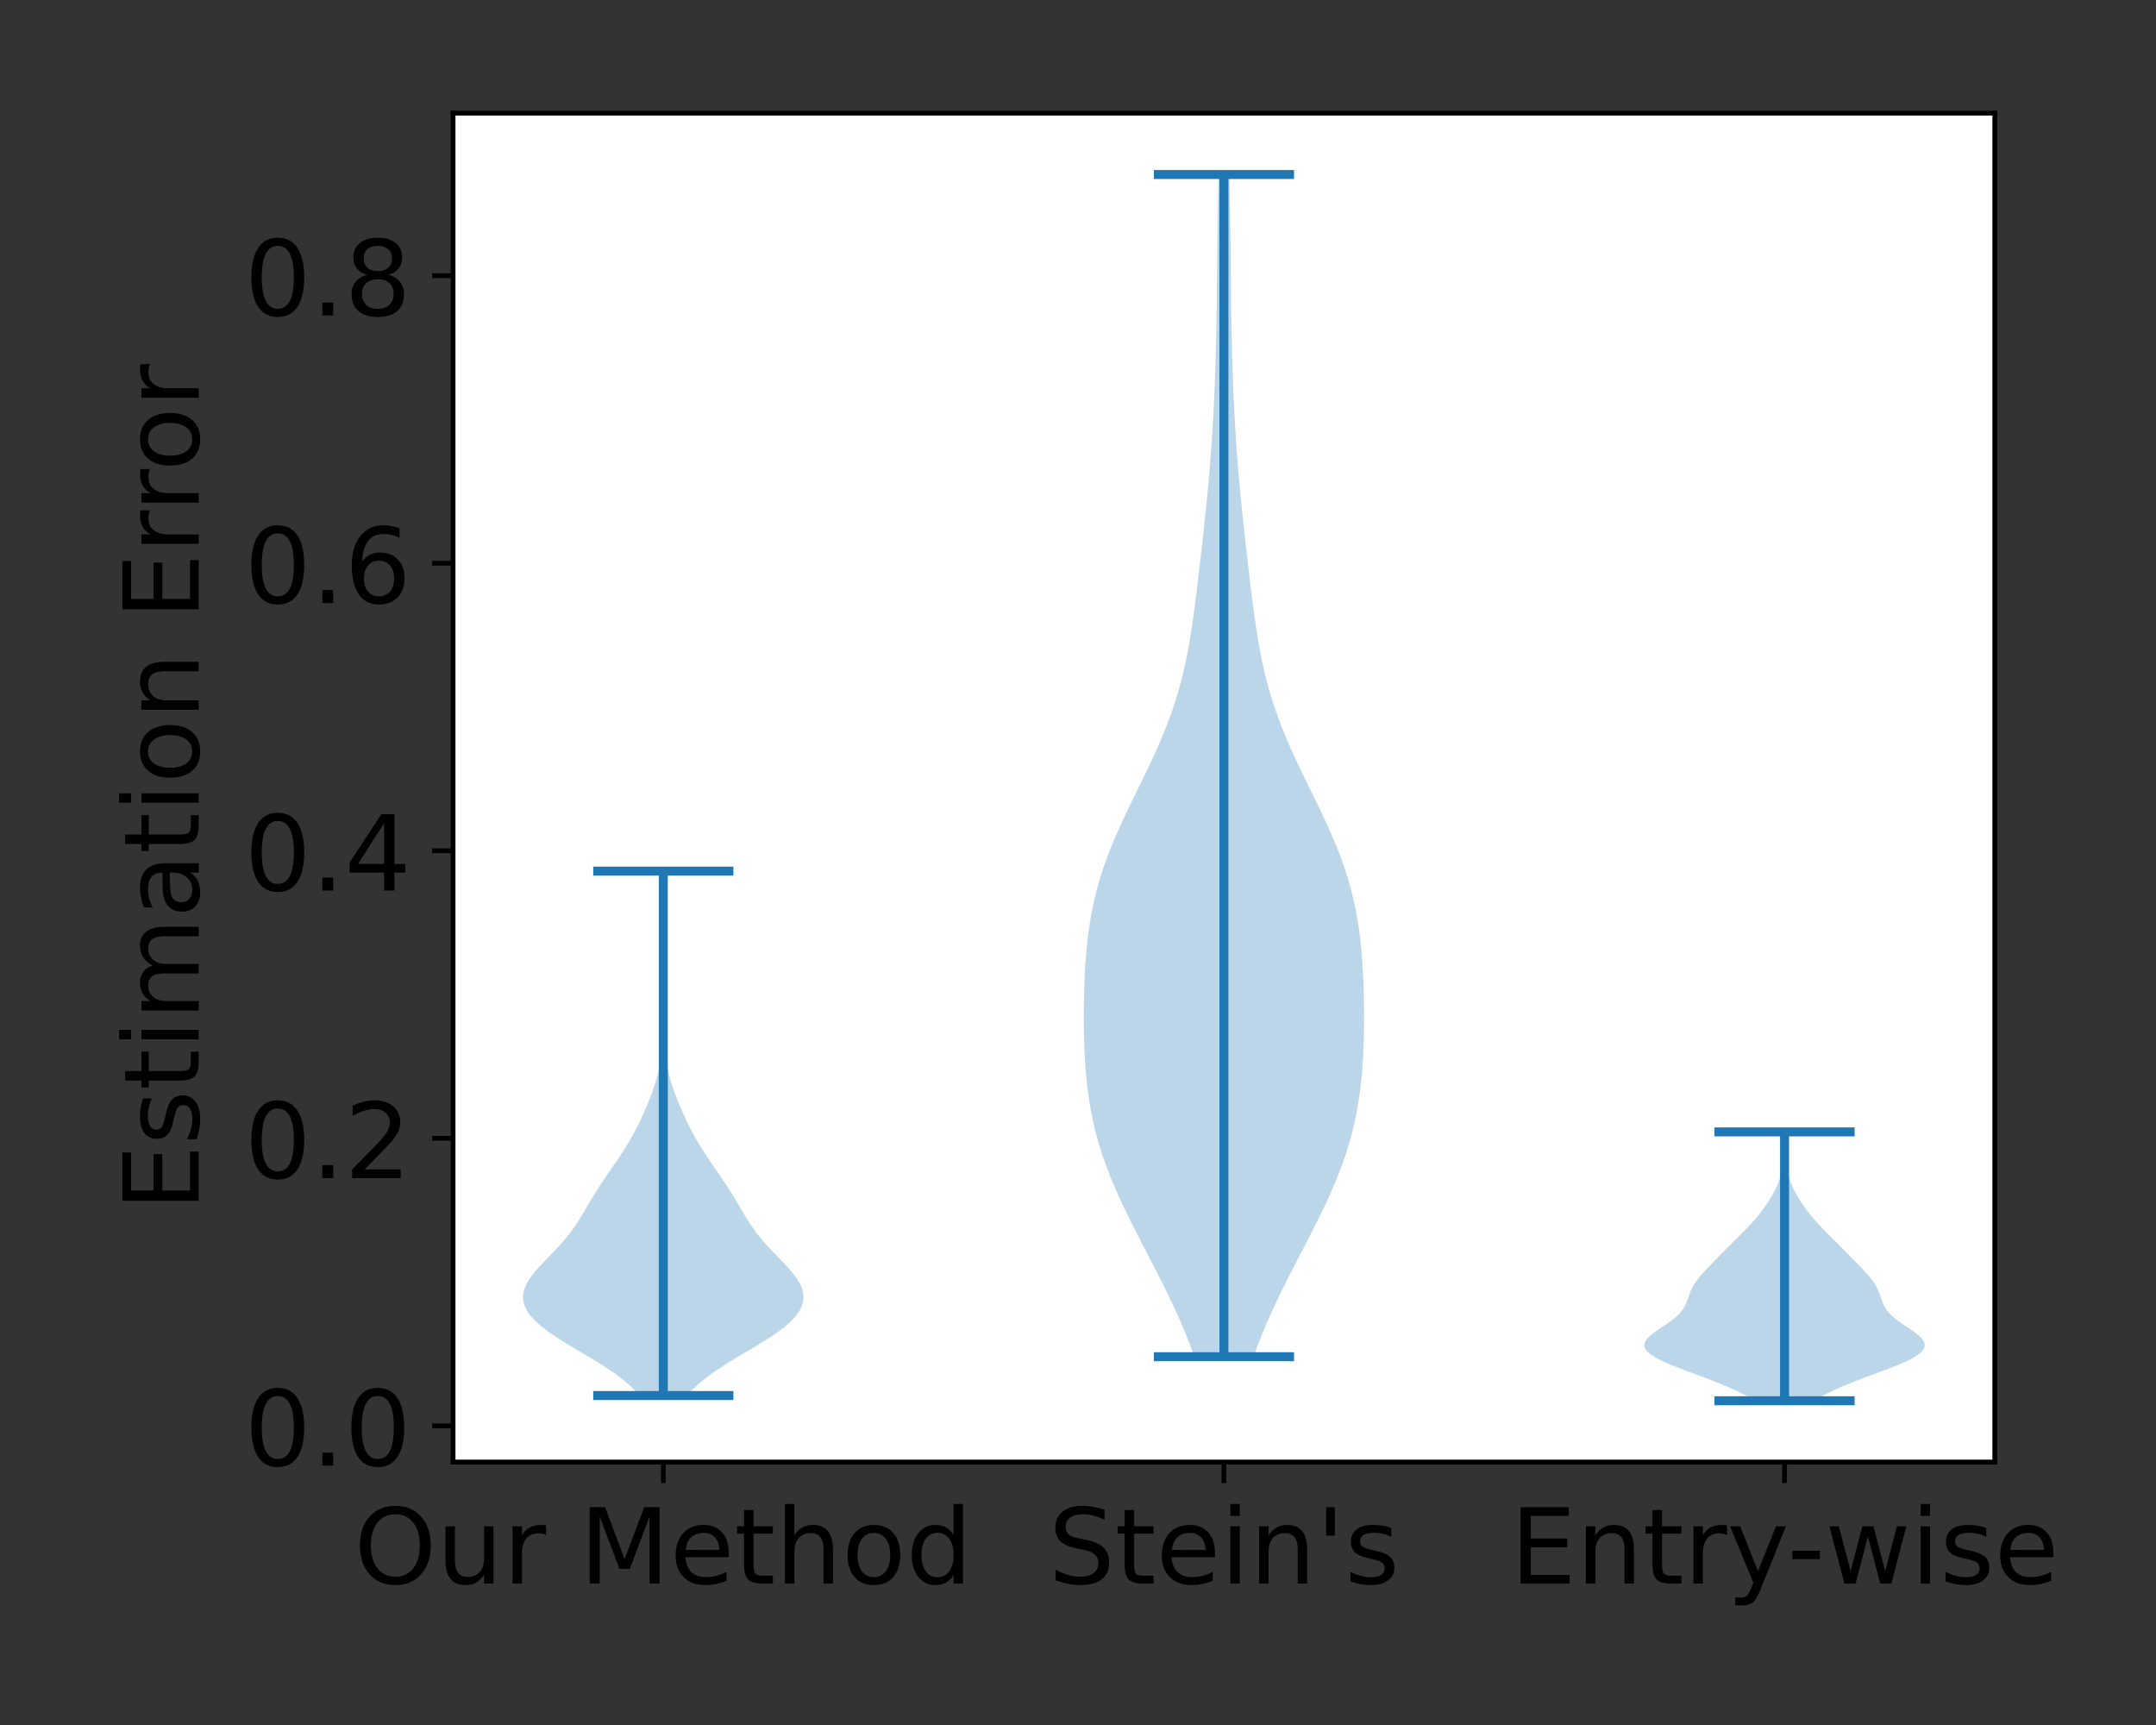 <?xml version="1.0" encoding="utf-8" standalone="no"?>
<!DOCTYPE svg PUBLIC "-//W3C//DTD SVG 1.1//EN"
  "http://www.w3.org/Graphics/SVG/1.1/DTD/svg11.dtd">
<!-- Created with matplotlib (https://matplotlib.org/) -->
<svg height="288pt" version="1.1" viewBox="0 0 360 288" width="360pt" xmlns="http://www.w3.org/2000/svg" xmlns:xlink="http://www.w3.org/1999/xlink">
 <rect x="0" y="0" width="360" height="288" fill="#333333" stroke="none"/>
 <defs>
  <style type="text/css">*{stroke-linecap:butt;stroke-linejoin:round;}</style>
 </defs>
 <g id="figure_1">
  <g id="patch_1">
   <path d="M 0 288 
L 360 288 
L 360 0 
L 0 0 
z
" style="fill:none;"/>
  </g>
  <g id="axes_1">
   <g id="patch_2">
    <path d="M 75.65 244.1 
L 333.083 244.1 
L 333.083 18.9 
L 75.65 18.9 
z
" style="fill:#ffffff;"/>
   </g>
   <g id="PolyCollection_1">
    <path clip-path="url(#p076a587e11)" d="M 114.704 232.99 
L 106.805 232.99 
L 105.991 232.106 
L 105.061 231.221 
L 104.012 230.337 
L 102.846 229.453 
L 101.571 228.568 
L 100.201 227.684 
L 98.759 226.8 
L 97.274 225.915 
L 95.78 225.031 
L 94.314 224.147 
L 92.914 223.262 
L 91.616 222.378 
L 90.451 221.494 
L 89.448 220.609 
L 88.626 219.725 
L 88 218.841 
L 87.579 217.956 
L 87.364 217.072 
L 87.351 216.188 
L 87.532 215.303 
L 87.891 214.419 
L 88.408 213.535 
L 89.056 212.65 
L 89.805 211.766 
L 90.622 210.882 
L 91.476 209.997 
L 92.333 209.113 
L 93.169 208.229 
L 93.964 207.344 
L 94.704 206.46 
L 95.386 205.576 
L 96.013 204.691 
L 96.595 203.807 
L 97.142 202.923 
L 97.67 202.038 
L 98.192 201.154 
L 98.718 200.27 
L 99.257 199.386 
L 99.814 198.501 
L 100.389 197.617 
L 100.98 196.733 
L 101.583 195.848 
L 102.191 194.964 
L 102.798 194.08 
L 103.395 193.195 
L 103.976 192.311 
L 104.536 191.427 
L 105.07 190.542 
L 105.577 189.658 
L 106.056 188.774 
L 106.51 187.889 
L 106.94 187.005 
L 107.349 186.121 
L 107.74 185.236 
L 108.114 184.352 
L 108.47 183.468 
L 108.806 182.583 
L 109.12 181.699 
L 109.409 180.815 
L 109.669 179.93 
L 109.897 179.046 
L 110.092 178.162 
L 110.255 177.277 
L 110.388 176.393 
L 110.492 175.509 
L 110.571 174.624 
L 110.63 173.74 
L 110.672 172.856 
L 110.702 171.971 
L 110.721 171.087 
L 110.734 170.203 
L 110.743 169.319 
L 110.748 168.434 
L 110.751 167.55 
L 110.752 166.666 
L 110.753 165.781 
L 110.754 164.897 
L 110.754 164.013 
L 110.753 163.128 
L 110.752 162.244 
L 110.75 161.36 
L 110.748 160.475 
L 110.743 159.591 
L 110.737 158.707 
L 110.727 157.822 
L 110.713 156.938 
L 110.694 156.054 
L 110.669 155.169 
L 110.637 154.285 
L 110.598 153.401 
L 110.552 152.516 
L 110.5 151.632 
L 110.445 150.748 
L 110.389 149.863 
L 110.335 148.979 
L 110.289 148.095 
L 110.252 147.21 
L 110.229 146.326 
L 110.221 145.442 
L 111.288 145.442 
L 111.288 145.442 
L 111.28 146.326 
L 111.257 147.21 
L 111.22 148.095 
L 111.174 148.979 
L 111.12 149.863 
L 111.064 150.748 
L 111.009 151.632 
L 110.957 152.516 
L 110.911 153.401 
L 110.872 154.285 
L 110.84 155.169 
L 110.815 156.054 
L 110.796 156.938 
L 110.782 157.822 
L 110.772 158.707 
L 110.766 159.591 
L 110.761 160.475 
L 110.758 161.36 
L 110.757 162.244 
L 110.756 163.128 
L 110.755 164.013 
L 110.755 164.897 
L 110.756 165.781 
L 110.757 166.666 
L 110.758 167.55 
L 110.761 168.434 
L 110.766 169.319 
L 110.775 170.203 
L 110.788 171.087 
L 110.807 171.971 
L 110.837 172.856 
L 110.879 173.74 
L 110.938 174.624 
L 111.017 175.509 
L 111.121 176.393 
L 111.254 177.277 
L 111.417 178.162 
L 111.612 179.046 
L 111.84 179.93 
L 112.1 180.815 
L 112.389 181.699 
L 112.703 182.583 
L 113.039 183.468 
L 113.395 184.352 
L 113.769 185.236 
L 114.16 186.121 
L 114.569 187.005 
L 114.999 187.889 
L 115.453 188.774 
L 115.932 189.658 
L 116.439 190.542 
L 116.973 191.427 
L 117.533 192.311 
L 118.114 193.195 
L 118.711 194.08 
L 119.318 194.964 
L 119.926 195.848 
L 120.529 196.733 
L 121.12 197.617 
L 121.695 198.501 
L 122.252 199.386 
L 122.791 200.27 
L 123.317 201.154 
L 123.839 202.038 
L 124.367 202.923 
L 124.914 203.807 
L 125.496 204.691 
L 126.123 205.576 
L 126.805 206.46 
L 127.545 207.344 
L 128.34 208.229 
L 129.176 209.113 
L 130.033 209.997 
L 130.887 210.882 
L 131.704 211.766 
L 132.453 212.65 
L 133.101 213.535 
L 133.618 214.419 
L 133.977 215.303 
L 134.157 216.188 
L 134.145 217.072 
L 133.93 217.956 
L 133.509 218.841 
L 132.883 219.725 
L 132.061 220.609 
L 131.058 221.494 
L 129.893 222.378 
L 128.595 223.262 
L 127.195 224.147 
L 125.729 225.031 
L 124.235 225.915 
L 122.75 226.8 
L 121.308 227.684 
L 119.938 228.568 
L 118.663 229.453 
L 117.497 230.337 
L 116.448 231.221 
L 115.518 232.106 
L 114.704 232.99 
z
" style="fill:#1f77b4;fill-opacity:0.3;"/>
   </g>
   <g id="PolyCollection_2">
    <path clip-path="url(#p076a587e11)" d="M 209.296 226.51 
L 199.437 226.51 
L 198.701 224.516 
L 197.908 222.522 
L 197.061 220.529 
L 196.165 218.535 
L 195.225 216.541 
L 194.247 214.548 
L 193.241 212.554 
L 192.215 210.56 
L 191.181 208.567 
L 190.149 206.573 
L 189.131 204.579 
L 188.142 202.586 
L 187.192 200.592 
L 186.293 198.598 
L 185.455 196.605 
L 184.686 194.611 
L 183.993 192.617 
L 183.38 190.624 
L 182.846 188.63 
L 182.392 186.636 
L 182.013 184.643 
L 181.705 182.649 
L 181.462 180.655 
L 181.276 178.662 
L 181.139 176.668 
L 181.046 174.674 
L 180.989 172.681 
L 180.963 170.687 
L 180.966 168.693 
L 180.994 166.7 
L 181.049 164.706 
L 181.134 162.712 
L 181.251 160.719 
L 181.409 158.725 
L 181.615 156.731 
L 181.877 154.738 
L 182.204 152.744 
L 182.603 150.75 
L 183.08 148.757 
L 183.638 146.763 
L 184.278 144.769 
L 184.997 142.776 
L 185.789 140.782 
L 186.646 138.788 
L 187.555 136.795 
L 188.502 134.801 
L 189.472 132.807 
L 190.45 130.814 
L 191.419 128.82 
L 192.364 126.826 
L 193.27 124.833 
L 194.127 122.839 
L 194.925 120.845 
L 195.657 118.852 
L 196.319 116.858 
L 196.911 114.864 
L 197.436 112.871 
L 197.898 110.877 
L 198.303 108.883 
L 198.661 106.889 
L 198.98 104.896 
L 199.268 102.902 
L 199.535 100.908 
L 199.786 98.915 
L 200.028 96.921 
L 200.264 94.927 
L 200.495 92.934 
L 200.723 90.94 
L 200.945 88.946 
L 201.162 86.953 
L 201.37 84.959 
L 201.569 82.965 
L 201.756 80.972 
L 201.931 78.978 
L 202.092 76.984 
L 202.241 74.991 
L 202.376 72.997 
L 202.5 71.003 
L 202.611 69.01 
L 202.711 67.016 
L 202.801 65.022 
L 202.88 63.029 
L 202.949 61.035 
L 203.008 59.041 
L 203.059 57.048 
L 203.101 55.054 
L 203.136 53.06 
L 203.164 51.067 
L 203.187 49.073 
L 203.207 47.079 
L 203.225 45.086 
L 203.243 43.092 
L 203.262 41.098 
L 203.284 39.105 
L 203.311 37.111 
L 203.342 35.117 
L 203.38 33.124 
L 203.424 31.13 
L 203.474 29.136 
L 205.259 29.136 
L 205.259 29.136 
L 205.309 31.13 
L 205.353 33.124 
L 205.391 35.117 
L 205.422 37.111 
L 205.449 39.105 
L 205.471 41.098 
L 205.49 43.092 
L 205.508 45.086 
L 205.526 47.079 
L 205.545 49.073 
L 205.569 51.067 
L 205.597 53.06 
L 205.632 55.054 
L 205.674 57.048 
L 205.724 59.041 
L 205.784 61.035 
L 205.853 63.029 
L 205.932 65.022 
L 206.022 67.016 
L 206.122 69.01 
L 206.233 71.003 
L 206.357 72.997 
L 206.492 74.991 
L 206.641 76.984 
L 206.802 78.978 
L 206.977 80.972 
L 207.164 82.965 
L 207.363 84.959 
L 207.571 86.953 
L 207.788 88.946 
L 208.01 90.94 
L 208.238 92.934 
L 208.469 94.927 
L 208.705 96.921 
L 208.947 98.915 
L 209.198 100.908 
L 209.465 102.902 
L 209.753 104.896 
L 210.072 106.889 
L 210.43 108.883 
L 210.835 110.877 
L 211.297 112.871 
L 211.821 114.864 
L 212.414 116.858 
L 213.076 118.852 
L 213.808 120.845 
L 214.606 122.839 
L 215.463 124.833 
L 216.369 126.826 
L 217.314 128.82 
L 218.283 130.814 
L 219.26 132.807 
L 220.231 134.801 
L 221.178 136.795 
L 222.087 138.788 
L 222.944 140.782 
L 223.736 142.776 
L 224.455 144.769 
L 225.095 146.763 
L 225.653 148.757 
L 226.13 150.75 
L 226.529 152.744 
L 226.855 154.738 
L 227.118 156.731 
L 227.323 158.725 
L 227.482 160.719 
L 227.599 162.712 
L 227.684 164.706 
L 227.739 166.7 
L 227.767 168.693 
L 227.769 170.687 
L 227.744 172.681 
L 227.687 174.674 
L 227.594 176.668 
L 227.457 178.662 
L 227.271 180.655 
L 227.028 182.649 
L 226.72 184.643 
L 226.341 186.636 
L 225.887 188.63 
L 225.353 190.624 
L 224.739 192.617 
L 224.047 194.611 
L 223.278 196.605 
L 222.44 198.598 
L 221.541 200.592 
L 220.591 202.586 
L 219.601 204.579 
L 218.584 206.573 
L 217.552 208.567 
L 216.518 210.56 
L 215.492 212.554 
L 214.486 214.548 
L 213.508 216.541 
L 212.568 218.535 
L 211.672 220.529 
L 210.825 222.522 
L 210.032 224.516 
L 209.296 226.51 
z
" style="fill:#1f77b4;fill-opacity:0.3;"/>
   </g>
   <g id="PolyCollection_3">
    <path clip-path="url(#p076a587e11)" d="M 302.894 233.864 
L 293.063 233.864 
L 292.303 233.41 
L 291.477 232.957 
L 290.585 232.504 
L 289.628 232.05 
L 288.609 231.597 
L 287.532 231.143 
L 286.403 230.69 
L 285.232 230.237 
L 284.03 229.783 
L 282.811 229.33 
L 281.593 228.877 
L 280.399 228.423 
L 279.251 227.97 
L 278.176 227.517 
L 277.201 227.063 
L 276.35 226.61 
L 275.646 226.156 
L 275.109 225.703 
L 274.75 225.25 
L 274.575 224.796 
L 274.583 224.343 
L 274.763 223.89 
L 275.096 223.436 
L 275.56 222.983 
L 276.124 222.53 
L 276.758 222.076 
L 277.429 221.623 
L 278.105 221.169 
L 278.758 220.716 
L 279.367 220.263 
L 279.912 219.809 
L 280.385 219.356 
L 280.783 218.903 
L 281.107 218.449 
L 281.368 217.996 
L 281.577 217.542 
L 281.751 217.089 
L 281.907 216.636 
L 282.062 216.182 
L 282.23 215.729 
L 282.424 215.276 
L 282.652 214.822 
L 282.918 214.369 
L 283.223 213.916 
L 283.565 213.462 
L 283.939 213.009 
L 284.337 212.555 
L 284.755 212.102 
L 285.184 211.649 
L 285.619 211.195 
L 286.058 210.742 
L 286.498 210.289 
L 286.937 209.835 
L 287.377 209.382 
L 287.82 208.929 
L 288.265 208.475 
L 288.714 208.022 
L 289.168 207.568 
L 289.625 207.115 
L 290.084 206.662 
L 290.543 206.208 
L 290.998 205.755 
L 291.446 205.302 
L 291.885 204.848 
L 292.311 204.395 
L 292.722 203.942 
L 293.118 203.488 
L 293.498 203.035 
L 293.861 202.581 
L 294.209 202.128 
L 294.542 201.675 
L 294.861 201.221 
L 295.167 200.768 
L 295.458 200.315 
L 295.736 199.861 
L 296 199.408 
L 296.248 198.955 
L 296.478 198.501 
L 296.69 198.048 
L 296.882 197.594 
L 297.052 197.141 
L 297.2 196.688 
L 297.325 196.234 
L 297.427 195.781 
L 297.507 195.328 
L 297.565 194.874 
L 297.603 194.421 
L 297.623 193.968 
L 297.628 193.514 
L 297.618 193.061 
L 297.599 192.607 
L 297.571 192.154 
L 297.54 191.701 
L 297.506 191.247 
L 297.475 190.794 
L 297.447 190.341 
L 297.426 189.887 
L 297.413 189.434 
L 297.409 188.98 
L 298.548 188.98 
L 298.548 188.98 
L 298.544 189.434 
L 298.531 189.887 
L 298.51 190.341 
L 298.482 190.794 
L 298.451 191.247 
L 298.417 191.701 
L 298.386 192.154 
L 298.358 192.607 
L 298.339 193.061 
L 298.329 193.514 
L 298.334 193.968 
L 298.354 194.421 
L 298.392 194.874 
L 298.45 195.328 
L 298.53 195.781 
L 298.632 196.234 
L 298.757 196.688 
L 298.905 197.141 
L 299.075 197.594 
L 299.267 198.048 
L 299.479 198.501 
L 299.709 198.955 
L 299.957 199.408 
L 300.22 199.861 
L 300.498 200.315 
L 300.79 200.768 
L 301.096 201.221 
L 301.415 201.675 
L 301.748 202.128 
L 302.096 202.581 
L 302.459 203.035 
L 302.839 203.488 
L 303.235 203.942 
L 303.646 204.395 
L 304.072 204.848 
L 304.511 205.302 
L 304.959 205.755 
L 305.414 206.208 
L 305.873 206.662 
L 306.332 207.115 
L 306.789 207.568 
L 307.243 208.022 
L 307.692 208.475 
L 308.137 208.929 
L 308.579 209.382 
L 309.02 209.835 
L 309.459 210.289 
L 309.899 210.742 
L 310.337 211.195 
L 310.773 211.649 
L 311.202 212.102 
L 311.619 212.555 
L 312.018 213.009 
L 312.392 213.462 
L 312.733 213.916 
L 313.039 214.369 
L 313.305 214.822 
L 313.533 215.276 
L 313.727 215.729 
L 313.895 216.182 
L 314.05 216.636 
L 314.206 217.089 
L 314.38 217.542 
L 314.589 217.996 
L 314.85 218.449 
L 315.174 218.903 
L 315.571 219.356 
L 316.045 219.809 
L 316.59 220.263 
L 317.199 220.716 
L 317.852 221.169 
L 318.528 221.623 
L 319.199 222.076 
L 319.833 222.53 
L 320.397 222.983 
L 320.861 223.436 
L 321.194 223.89 
L 321.374 224.343 
L 321.381 224.796 
L 321.207 225.25 
L 320.848 225.703 
L 320.311 226.156 
L 319.607 226.61 
L 318.756 227.063 
L 317.781 227.517 
L 316.706 227.97 
L 315.558 228.423 
L 314.363 228.877 
L 313.146 229.33 
L 311.927 229.783 
L 310.725 230.237 
L 309.554 230.69 
L 308.425 231.143 
L 307.348 231.597 
L 306.329 232.05 
L 305.372 232.504 
L 304.48 232.957 
L 303.653 233.41 
L 302.894 233.864 
z
" style="fill:#1f77b4;fill-opacity:0.3;"/>
   </g>
   <g id="matplotlib.axis_1">
    <g id="xtick_1">
     <g id="line2d_1">
      <defs>
       <path d="M 0 0 
L 0 3.5 
" id="m9df5f3551c" style="stroke:#000000;stroke-width:0.8;"/>
      </defs>
      <g>
       <use style="stroke:#000000;stroke-width:0.8;" x="110.754" xlink:href="#m9df5f3551c" y="244.1"/>
      </g>
     </g>
     <g id="text_1">
      <!-- Our Method -->
      <g transform="translate(59.125 264.397)scale(0.175 -0.175)">
       <defs>
        <path d="M 39.406 66.219 
Q 28.656 66.219 22.328 58.203 
Q 16.016 50.203 16.016 36.375 
Q 16.016 22.609 22.328 14.594 
Q 28.656 6.594 39.406 6.594 
Q 50.141 6.594 56.422 14.594 
Q 62.703 22.609 62.703 36.375 
Q 62.703 50.203 56.422 58.203 
Q 50.141 66.219 39.406 66.219 
z
M 39.406 74.219 
Q 54.734 74.219 63.906 63.938 
Q 73.094 53.656 73.094 36.375 
Q 73.094 19.141 63.906 8.859 
Q 54.734 -1.422 39.406 -1.422 
Q 24.031 -1.422 14.812 8.828 
Q 5.609 19.094 5.609 36.375 
Q 5.609 53.656 14.812 63.938 
Q 24.031 74.219 39.406 74.219 
z
" id="DejaVuSans-79"/>
        <path d="M 8.5 21.578 
L 8.5 54.688 
L 17.484 54.688 
L 17.484 21.922 
Q 17.484 14.156 20.5 10.266 
Q 23.531 6.391 29.594 6.391 
Q 36.859 6.391 41.078 11.031 
Q 45.312 15.672 45.312 23.688 
L 45.312 54.688 
L 54.297 54.688 
L 54.297 0 
L 45.312 0 
L 45.312 8.406 
Q 42.047 3.422 37.719 1 
Q 33.406 -1.422 27.688 -1.422 
Q 18.266 -1.422 13.375 4.438 
Q 8.5 10.297 8.5 21.578 
z
M 31.109 56 
z
" id="DejaVuSans-117"/>
        <path d="M 41.109 46.297 
Q 39.594 47.172 37.812 47.578 
Q 36.031 48 33.891 48 
Q 26.266 48 22.188 43.047 
Q 18.109 38.094 18.109 28.812 
L 18.109 0 
L 9.078 0 
L 9.078 54.688 
L 18.109 54.688 
L 18.109 46.188 
Q 20.953 51.172 25.484 53.578 
Q 30.031 56 36.531 56 
Q 37.453 56 38.578 55.875 
Q 39.703 55.766 41.062 55.516 
z
" id="DejaVuSans-114"/>
        <path id="DejaVuSans-32"/>
        <path d="M 9.812 72.906 
L 24.516 72.906 
L 43.109 23.297 
L 61.812 72.906 
L 76.516 72.906 
L 76.516 0 
L 66.891 0 
L 66.891 64.016 
L 48.094 14.016 
L 38.188 14.016 
L 19.391 64.016 
L 19.391 0 
L 9.812 0 
z
" id="DejaVuSans-77"/>
        <path d="M 56.203 29.594 
L 56.203 25.203 
L 14.891 25.203 
Q 15.484 15.922 20.484 11.062 
Q 25.484 6.203 34.422 6.203 
Q 39.594 6.203 44.453 7.469 
Q 49.312 8.734 54.109 11.281 
L 54.109 2.781 
Q 49.266 0.734 44.188 -0.344 
Q 39.109 -1.422 33.891 -1.422 
Q 20.797 -1.422 13.156 6.188 
Q 5.516 13.812 5.516 26.812 
Q 5.516 40.234 12.766 48.109 
Q 20.016 56 32.328 56 
Q 43.359 56 49.781 48.891 
Q 56.203 41.797 56.203 29.594 
z
M 47.219 32.234 
Q 47.125 39.594 43.094 43.984 
Q 39.062 48.391 32.422 48.391 
Q 24.906 48.391 20.391 44.141 
Q 15.875 39.891 15.188 32.172 
z
" id="DejaVuSans-101"/>
        <path d="M 18.312 70.219 
L 18.312 54.688 
L 36.812 54.688 
L 36.812 47.703 
L 18.312 47.703 
L 18.312 18.016 
Q 18.312 11.328 20.141 9.422 
Q 21.969 7.516 27.594 7.516 
L 36.812 7.516 
L 36.812 0 
L 27.594 0 
Q 17.188 0 13.234 3.875 
Q 9.281 7.766 9.281 18.016 
L 9.281 47.703 
L 2.688 47.703 
L 2.688 54.688 
L 9.281 54.688 
L 9.281 70.219 
z
" id="DejaVuSans-116"/>
        <path d="M 54.891 33.016 
L 54.891 0 
L 45.906 0 
L 45.906 32.719 
Q 45.906 40.484 42.875 44.328 
Q 39.844 48.188 33.797 48.188 
Q 26.516 48.188 22.312 43.547 
Q 18.109 38.922 18.109 30.906 
L 18.109 0 
L 9.078 0 
L 9.078 75.984 
L 18.109 75.984 
L 18.109 46.188 
Q 21.344 51.125 25.703 53.562 
Q 30.078 56 35.797 56 
Q 45.219 56 50.047 50.172 
Q 54.891 44.344 54.891 33.016 
z
" id="DejaVuSans-104"/>
        <path d="M 30.609 48.391 
Q 23.391 48.391 19.188 42.75 
Q 14.984 37.109 14.984 27.297 
Q 14.984 17.484 19.156 11.844 
Q 23.344 6.203 30.609 6.203 
Q 37.797 6.203 41.984 11.859 
Q 46.188 17.531 46.188 27.297 
Q 46.188 37.016 41.984 42.703 
Q 37.797 48.391 30.609 48.391 
z
M 30.609 56 
Q 42.328 56 49.016 48.375 
Q 55.719 40.766 55.719 27.297 
Q 55.719 13.875 49.016 6.219 
Q 42.328 -1.422 30.609 -1.422 
Q 18.844 -1.422 12.172 6.219 
Q 5.516 13.875 5.516 27.297 
Q 5.516 40.766 12.172 48.375 
Q 18.844 56 30.609 56 
z
" id="DejaVuSans-111"/>
        <path d="M 45.406 46.391 
L 45.406 75.984 
L 54.391 75.984 
L 54.391 0 
L 45.406 0 
L 45.406 8.203 
Q 42.578 3.328 38.25 0.953 
Q 33.938 -1.422 27.875 -1.422 
Q 17.969 -1.422 11.734 6.484 
Q 5.516 14.406 5.516 27.297 
Q 5.516 40.188 11.734 48.094 
Q 17.969 56 27.875 56 
Q 33.938 56 38.25 53.625 
Q 42.578 51.266 45.406 46.391 
z
M 14.797 27.297 
Q 14.797 17.391 18.875 11.75 
Q 22.953 6.109 30.078 6.109 
Q 37.203 6.109 41.297 11.75 
Q 45.406 17.391 45.406 27.297 
Q 45.406 37.203 41.297 42.844 
Q 37.203 48.484 30.078 48.484 
Q 22.953 48.484 18.875 42.844 
Q 14.797 37.203 14.797 27.297 
z
" id="DejaVuSans-100"/>
       </defs>
       <use xlink:href="#DejaVuSans-79"/>
       <use x="78.711" xlink:href="#DejaVuSans-117"/>
       <use x="142.09" xlink:href="#DejaVuSans-114"/>
       <use x="183.203" xlink:href="#DejaVuSans-32"/>
       <use x="214.99" xlink:href="#DejaVuSans-77"/>
       <use x="301.27" xlink:href="#DejaVuSans-101"/>
       <use x="362.793" xlink:href="#DejaVuSans-116"/>
       <use x="402.002" xlink:href="#DejaVuSans-104"/>
       <use x="465.381" xlink:href="#DejaVuSans-111"/>
       <use x="526.562" xlink:href="#DejaVuSans-100"/>
      </g>
     </g>
    </g>
    <g id="xtick_2">
     <g id="line2d_2">
      <g>
       <use style="stroke:#000000;stroke-width:0.8;" x="204.366" xlink:href="#m9df5f3551c" y="244.1"/>
      </g>
     </g>
     <g id="text_2">
      <!-- Stein's -->
      <g transform="translate(175.058 264.397)scale(0.175 -0.175)">
       <defs>
        <path d="M 53.516 70.516 
L 53.516 60.891 
Q 47.906 63.578 42.922 64.891 
Q 37.938 66.219 33.297 66.219 
Q 25.25 66.219 20.875 63.094 
Q 16.5 59.969 16.5 54.203 
Q 16.5 49.359 19.406 46.891 
Q 22.312 44.438 30.422 42.922 
L 36.375 41.703 
Q 47.406 39.594 52.656 34.297 
Q 57.906 29 57.906 20.125 
Q 57.906 9.516 50.797 4.047 
Q 43.703 -1.422 29.984 -1.422 
Q 24.812 -1.422 18.969 -0.25 
Q 13.141 0.922 6.891 3.219 
L 6.891 13.375 
Q 12.891 10.016 18.656 8.297 
Q 24.422 6.594 29.984 6.594 
Q 38.422 6.594 43.016 9.906 
Q 47.609 13.234 47.609 19.391 
Q 47.609 24.75 44.312 27.781 
Q 41.016 30.812 33.5 32.328 
L 27.484 33.5 
Q 16.453 35.688 11.516 40.375 
Q 6.594 45.062 6.594 53.422 
Q 6.594 63.094 13.406 68.656 
Q 20.219 74.219 32.172 74.219 
Q 37.312 74.219 42.625 73.281 
Q 47.953 72.359 53.516 70.516 
z
" id="DejaVuSans-83"/>
        <path d="M 9.422 54.688 
L 18.406 54.688 
L 18.406 0 
L 9.422 0 
z
M 9.422 75.984 
L 18.406 75.984 
L 18.406 64.594 
L 9.422 64.594 
z
" id="DejaVuSans-105"/>
        <path d="M 54.891 33.016 
L 54.891 0 
L 45.906 0 
L 45.906 32.719 
Q 45.906 40.484 42.875 44.328 
Q 39.844 48.188 33.797 48.188 
Q 26.516 48.188 22.312 43.547 
Q 18.109 38.922 18.109 30.906 
L 18.109 0 
L 9.078 0 
L 9.078 54.688 
L 18.109 54.688 
L 18.109 46.188 
Q 21.344 51.125 25.703 53.562 
Q 30.078 56 35.797 56 
Q 45.219 56 50.047 50.172 
Q 54.891 44.344 54.891 33.016 
z
" id="DejaVuSans-110"/>
        <path d="M 17.922 72.906 
L 17.922 45.797 
L 9.625 45.797 
L 9.625 72.906 
z
" id="DejaVuSans-39"/>
        <path d="M 44.281 53.078 
L 44.281 44.578 
Q 40.484 46.531 36.375 47.5 
Q 32.281 48.484 27.875 48.484 
Q 21.188 48.484 17.844 46.438 
Q 14.5 44.391 14.5 40.281 
Q 14.5 37.156 16.891 35.375 
Q 19.281 33.594 26.516 31.984 
L 29.594 31.297 
Q 39.156 29.25 43.188 25.516 
Q 47.219 21.781 47.219 15.094 
Q 47.219 7.469 41.188 3.016 
Q 35.156 -1.422 24.609 -1.422 
Q 20.219 -1.422 15.453 -0.562 
Q 10.688 0.297 5.422 2 
L 5.422 11.281 
Q 10.406 8.688 15.234 7.391 
Q 20.062 6.109 24.812 6.109 
Q 31.156 6.109 34.562 8.281 
Q 37.984 10.453 37.984 14.406 
Q 37.984 18.062 35.516 20.016 
Q 33.062 21.969 24.703 23.781 
L 21.578 24.516 
Q 13.234 26.266 9.516 29.906 
Q 5.812 33.547 5.812 39.891 
Q 5.812 47.609 11.281 51.797 
Q 16.75 56 26.812 56 
Q 31.781 56 36.172 55.266 
Q 40.578 54.547 44.281 53.078 
z
" id="DejaVuSans-115"/>
       </defs>
       <use xlink:href="#DejaVuSans-83"/>
       <use x="63.477" xlink:href="#DejaVuSans-116"/>
       <use x="102.686" xlink:href="#DejaVuSans-101"/>
       <use x="164.209" xlink:href="#DejaVuSans-105"/>
       <use x="191.992" xlink:href="#DejaVuSans-110"/>
       <use x="255.371" xlink:href="#DejaVuSans-39"/>
       <use x="282.861" xlink:href="#DejaVuSans-115"/>
      </g>
     </g>
    </g>
    <g id="xtick_3">
     <g id="line2d_3">
      <g>
       <use style="stroke:#000000;stroke-width:0.8;" x="297.978" xlink:href="#m9df5f3551c" y="244.1"/>
      </g>
     </g>
     <g id="text_3">
      <!-- Entry-wise -->
      <g transform="translate(252.165 264.397)scale(0.175 -0.175)">
       <defs>
        <path d="M 9.812 72.906 
L 55.906 72.906 
L 55.906 64.594 
L 19.672 64.594 
L 19.672 43.016 
L 54.391 43.016 
L 54.391 34.719 
L 19.672 34.719 
L 19.672 8.297 
L 56.781 8.297 
L 56.781 0 
L 9.812 0 
z
" id="DejaVuSans-69"/>
        <path d="M 32.172 -5.078 
Q 28.375 -14.844 24.75 -17.812 
Q 21.141 -20.797 15.094 -20.797 
L 7.906 -20.797 
L 7.906 -13.281 
L 13.188 -13.281 
Q 16.891 -13.281 18.938 -11.516 
Q 21 -9.766 23.484 -3.219 
L 25.094 0.875 
L 2.984 54.688 
L 12.5 54.688 
L 29.594 11.922 
L 46.688 54.688 
L 56.203 54.688 
z
" id="DejaVuSans-121"/>
        <path d="M 4.891 31.391 
L 31.203 31.391 
L 31.203 23.391 
L 4.891 23.391 
z
" id="DejaVuSans-45"/>
        <path d="M 4.203 54.688 
L 13.188 54.688 
L 24.422 12.016 
L 35.594 54.688 
L 46.188 54.688 
L 57.422 12.016 
L 68.609 54.688 
L 77.594 54.688 
L 63.281 0 
L 52.688 0 
L 40.922 44.828 
L 29.109 0 
L 18.5 0 
z
" id="DejaVuSans-119"/>
       </defs>
       <use xlink:href="#DejaVuSans-69"/>
       <use x="63.184" xlink:href="#DejaVuSans-110"/>
       <use x="126.562" xlink:href="#DejaVuSans-116"/>
       <use x="165.771" xlink:href="#DejaVuSans-114"/>
       <use x="206.885" xlink:href="#DejaVuSans-121"/>
       <use x="264.314" xlink:href="#DejaVuSans-45"/>
       <use x="300.398" xlink:href="#DejaVuSans-119"/>
       <use x="382.186" xlink:href="#DejaVuSans-105"/>
       <use x="409.969" xlink:href="#DejaVuSans-115"/>
       <use x="462.068" xlink:href="#DejaVuSans-101"/>
      </g>
     </g>
    </g>
   </g>
   <g id="matplotlib.axis_2">
    <g id="ytick_1">
     <g id="line2d_4">
      <defs>
       <path d="M 0 0 
L -3.5 0 
" id="mcc5d0d98c9" style="stroke:#000000;stroke-width:0.8;"/>
      </defs>
      <g>
       <use style="stroke:#000000;stroke-width:0.8;" x="75.65" xlink:href="#mcc5d0d98c9" y="238.053"/>
      </g>
     </g>
     <g id="text_4">
      <!-- 0.0 -->
      <g transform="translate(40.82 244.701)scale(0.175 -0.175)">
       <defs>
        <path d="M 31.781 66.406 
Q 24.172 66.406 20.328 58.906 
Q 16.5 51.422 16.5 36.375 
Q 16.5 21.391 20.328 13.891 
Q 24.172 6.391 31.781 6.391 
Q 39.453 6.391 43.281 13.891 
Q 47.125 21.391 47.125 36.375 
Q 47.125 51.422 43.281 58.906 
Q 39.453 66.406 31.781 66.406 
z
M 31.781 74.219 
Q 44.047 74.219 50.516 64.516 
Q 56.984 54.828 56.984 36.375 
Q 56.984 17.969 50.516 8.266 
Q 44.047 -1.422 31.781 -1.422 
Q 19.531 -1.422 13.062 8.266 
Q 6.594 17.969 6.594 36.375 
Q 6.594 54.828 13.062 64.516 
Q 19.531 74.219 31.781 74.219 
z
" id="DejaVuSans-48"/>
        <path d="M 10.688 12.406 
L 21 12.406 
L 21 0 
L 10.688 0 
z
" id="DejaVuSans-46"/>
       </defs>
       <use xlink:href="#DejaVuSans-48"/>
       <use x="63.623" xlink:href="#DejaVuSans-46"/>
       <use x="95.41" xlink:href="#DejaVuSans-48"/>
      </g>
     </g>
    </g>
    <g id="ytick_2">
     <g id="line2d_5">
      <g>
       <use style="stroke:#000000;stroke-width:0.8;" x="75.65" xlink:href="#mcc5d0d98c9" y="190.046"/>
      </g>
     </g>
     <g id="text_5">
      <!-- 0.2 -->
      <g transform="translate(40.82 196.694)scale(0.175 -0.175)">
       <defs>
        <path d="M 19.188 8.297 
L 53.609 8.297 
L 53.609 0 
L 7.328 0 
L 7.328 8.297 
Q 12.938 14.109 22.625 23.891 
Q 32.328 33.688 34.812 36.531 
Q 39.547 41.844 41.422 45.531 
Q 43.312 49.219 43.312 52.781 
Q 43.312 58.594 39.234 62.25 
Q 35.156 65.922 28.609 65.922 
Q 23.969 65.922 18.812 64.312 
Q 13.672 62.703 7.812 59.422 
L 7.812 69.391 
Q 13.766 71.781 18.938 73 
Q 24.125 74.219 28.422 74.219 
Q 39.75 74.219 46.484 68.547 
Q 53.219 62.891 53.219 53.422 
Q 53.219 48.922 51.531 44.891 
Q 49.859 40.875 45.406 35.406 
Q 44.188 33.984 37.641 27.219 
Q 31.109 20.453 19.188 8.297 
z
" id="DejaVuSans-50"/>
       </defs>
       <use xlink:href="#DejaVuSans-48"/>
       <use x="63.623" xlink:href="#DejaVuSans-46"/>
       <use x="95.41" xlink:href="#DejaVuSans-50"/>
      </g>
     </g>
    </g>
    <g id="ytick_3">
     <g id="line2d_6">
      <g>
       <use style="stroke:#000000;stroke-width:0.8;" x="75.65" xlink:href="#mcc5d0d98c9" y="142.039"/>
      </g>
     </g>
     <g id="text_6">
      <!-- 0.4 -->
      <g transform="translate(40.82 148.687)scale(0.175 -0.175)">
       <defs>
        <path d="M 37.797 64.312 
L 12.891 25.391 
L 37.797 25.391 
z
M 35.203 72.906 
L 47.609 72.906 
L 47.609 25.391 
L 58.016 25.391 
L 58.016 17.188 
L 47.609 17.188 
L 47.609 0 
L 37.797 0 
L 37.797 17.188 
L 4.891 17.188 
L 4.891 26.703 
z
" id="DejaVuSans-52"/>
       </defs>
       <use xlink:href="#DejaVuSans-48"/>
       <use x="63.623" xlink:href="#DejaVuSans-46"/>
       <use x="95.41" xlink:href="#DejaVuSans-52"/>
      </g>
     </g>
    </g>
    <g id="ytick_4">
     <g id="line2d_7">
      <g>
       <use style="stroke:#000000;stroke-width:0.8;" x="75.65" xlink:href="#mcc5d0d98c9" y="94.032"/>
      </g>
     </g>
     <g id="text_7">
      <!-- 0.6 -->
      <g transform="translate(40.82 100.681)scale(0.175 -0.175)">
       <defs>
        <path d="M 33.016 40.375 
Q 26.375 40.375 22.484 35.828 
Q 18.609 31.297 18.609 23.391 
Q 18.609 15.531 22.484 10.953 
Q 26.375 6.391 33.016 6.391 
Q 39.656 6.391 43.531 10.953 
Q 47.406 15.531 47.406 23.391 
Q 47.406 31.297 43.531 35.828 
Q 39.656 40.375 33.016 40.375 
z
M 52.594 71.297 
L 52.594 62.312 
Q 48.875 64.062 45.094 64.984 
Q 41.312 65.922 37.594 65.922 
Q 27.828 65.922 22.672 59.328 
Q 17.531 52.734 16.797 39.406 
Q 19.672 43.656 24.016 45.922 
Q 28.375 48.188 33.594 48.188 
Q 44.578 48.188 50.953 41.516 
Q 57.328 34.859 57.328 23.391 
Q 57.328 12.156 50.688 5.359 
Q 44.047 -1.422 33.016 -1.422 
Q 20.359 -1.422 13.672 8.266 
Q 6.984 17.969 6.984 36.375 
Q 6.984 53.656 15.188 63.938 
Q 23.391 74.219 37.203 74.219 
Q 40.922 74.219 44.703 73.484 
Q 48.484 72.75 52.594 71.297 
z
" id="DejaVuSans-54"/>
       </defs>
       <use xlink:href="#DejaVuSans-48"/>
       <use x="63.623" xlink:href="#DejaVuSans-46"/>
       <use x="95.41" xlink:href="#DejaVuSans-54"/>
      </g>
     </g>
    </g>
    <g id="ytick_5">
     <g id="line2d_8">
      <g>
       <use style="stroke:#000000;stroke-width:0.8;" x="75.65" xlink:href="#mcc5d0d98c9" y="46.025"/>
      </g>
     </g>
     <g id="text_8">
      <!-- 0.8 -->
      <g transform="translate(40.82 52.674)scale(0.175 -0.175)">
       <defs>
        <path d="M 31.781 34.625 
Q 24.75 34.625 20.719 30.859 
Q 16.703 27.094 16.703 20.516 
Q 16.703 13.922 20.719 10.156 
Q 24.75 6.391 31.781 6.391 
Q 38.812 6.391 42.859 10.172 
Q 46.922 13.969 46.922 20.516 
Q 46.922 27.094 42.891 30.859 
Q 38.875 34.625 31.781 34.625 
z
M 21.922 38.812 
Q 15.578 40.375 12.031 44.719 
Q 8.5 49.078 8.5 55.328 
Q 8.5 64.062 14.719 69.141 
Q 20.953 74.219 31.781 74.219 
Q 42.672 74.219 48.875 69.141 
Q 55.078 64.062 55.078 55.328 
Q 55.078 49.078 51.531 44.719 
Q 48 40.375 41.703 38.812 
Q 48.828 37.156 52.797 32.312 
Q 56.781 27.484 56.781 20.516 
Q 56.781 9.906 50.312 4.234 
Q 43.844 -1.422 31.781 -1.422 
Q 19.734 -1.422 13.25 4.234 
Q 6.781 9.906 6.781 20.516 
Q 6.781 27.484 10.781 32.312 
Q 14.797 37.156 21.922 38.812 
z
M 18.312 54.391 
Q 18.312 48.734 21.844 45.562 
Q 25.391 42.391 31.781 42.391 
Q 38.141 42.391 41.719 45.562 
Q 45.312 48.734 45.312 54.391 
Q 45.312 60.062 41.719 63.234 
Q 38.141 66.406 31.781 66.406 
Q 25.391 66.406 21.844 63.234 
Q 18.312 60.062 18.312 54.391 
z
" id="DejaVuSans-56"/>
       </defs>
       <use xlink:href="#DejaVuSans-48"/>
       <use x="63.623" xlink:href="#DejaVuSans-46"/>
       <use x="95.41" xlink:href="#DejaVuSans-56"/>
      </g>
     </g>
    </g>
    <g id="text_9">
     <!-- Estimation Error -->
     <g transform="translate(33.18 202.199)rotate(-90)scale(0.175 -0.175)">
      <defs>
       <path d="M 52 44.188 
Q 55.375 50.25 60.062 53.125 
Q 64.75 56 71.094 56 
Q 79.641 56 84.281 50.016 
Q 88.922 44.047 88.922 33.016 
L 88.922 0 
L 79.891 0 
L 79.891 32.719 
Q 79.891 40.578 77.094 44.375 
Q 74.312 48.188 68.609 48.188 
Q 61.625 48.188 57.562 43.547 
Q 53.516 38.922 53.516 30.906 
L 53.516 0 
L 44.484 0 
L 44.484 32.719 
Q 44.484 40.625 41.703 44.406 
Q 38.922 48.188 33.109 48.188 
Q 26.219 48.188 22.156 43.531 
Q 18.109 38.875 18.109 30.906 
L 18.109 0 
L 9.078 0 
L 9.078 54.688 
L 18.109 54.688 
L 18.109 46.188 
Q 21.188 51.219 25.484 53.609 
Q 29.781 56 35.688 56 
Q 41.656 56 45.828 52.969 
Q 50 49.953 52 44.188 
z
" id="DejaVuSans-109"/>
       <path d="M 34.281 27.484 
Q 23.391 27.484 19.188 25 
Q 14.984 22.516 14.984 16.5 
Q 14.984 11.719 18.141 8.906 
Q 21.297 6.109 26.703 6.109 
Q 34.188 6.109 38.703 11.406 
Q 43.219 16.703 43.219 25.484 
L 43.219 27.484 
z
M 52.203 31.203 
L 52.203 0 
L 43.219 0 
L 43.219 8.297 
Q 40.141 3.328 35.547 0.953 
Q 30.953 -1.422 24.312 -1.422 
Q 15.922 -1.422 10.953 3.297 
Q 6 8.016 6 15.922 
Q 6 25.141 12.172 29.828 
Q 18.359 34.516 30.609 34.516 
L 43.219 34.516 
L 43.219 35.406 
Q 43.219 41.609 39.141 45 
Q 35.062 48.391 27.688 48.391 
Q 23 48.391 18.547 47.266 
Q 14.109 46.141 10.016 43.891 
L 10.016 52.203 
Q 14.938 54.109 19.578 55.047 
Q 24.219 56 28.609 56 
Q 40.484 56 46.344 49.844 
Q 52.203 43.703 52.203 31.203 
z
" id="DejaVuSans-97"/>
      </defs>
      <use xlink:href="#DejaVuSans-69"/>
      <use x="63.184" xlink:href="#DejaVuSans-115"/>
      <use x="115.283" xlink:href="#DejaVuSans-116"/>
      <use x="154.492" xlink:href="#DejaVuSans-105"/>
      <use x="182.275" xlink:href="#DejaVuSans-109"/>
      <use x="279.688" xlink:href="#DejaVuSans-97"/>
      <use x="340.967" xlink:href="#DejaVuSans-116"/>
      <use x="380.176" xlink:href="#DejaVuSans-105"/>
      <use x="407.959" xlink:href="#DejaVuSans-111"/>
      <use x="469.141" xlink:href="#DejaVuSans-110"/>
      <use x="532.52" xlink:href="#DejaVuSans-32"/>
      <use x="564.307" xlink:href="#DejaVuSans-69"/>
      <use x="627.49" xlink:href="#DejaVuSans-114"/>
      <use x="666.854" xlink:href="#DejaVuSans-114"/>
      <use x="705.717" xlink:href="#DejaVuSans-111"/>
      <use x="766.898" xlink:href="#DejaVuSans-114"/>
     </g>
    </g>
   </g>
   <g id="LineCollection_1">
    <path clip-path="url(#p076a587e11)" d="M 99.053 145.442 
L 122.456 145.442 
" style="fill:none;stroke:#1f77b4;stroke-width:1.5;"/>
    <path clip-path="url(#p076a587e11)" d="M 192.665 29.136 
L 216.068 29.136 
" style="fill:none;stroke:#1f77b4;stroke-width:1.5;"/>
    <path clip-path="url(#p076a587e11)" d="M 286.277 188.98 
L 309.68 188.98 
" style="fill:none;stroke:#1f77b4;stroke-width:1.5;"/>
   </g>
   <g id="LineCollection_2">
    <path clip-path="url(#p076a587e11)" d="M 99.053 232.99 
L 122.456 232.99 
" style="fill:none;stroke:#1f77b4;stroke-width:1.5;"/>
    <path clip-path="url(#p076a587e11)" d="M 192.665 226.51 
L 216.068 226.51 
" style="fill:none;stroke:#1f77b4;stroke-width:1.5;"/>
    <path clip-path="url(#p076a587e11)" d="M 286.277 233.864 
L 309.68 233.864 
" style="fill:none;stroke:#1f77b4;stroke-width:1.5;"/>
   </g>
   <g id="LineCollection_3">
    <path clip-path="url(#p076a587e11)" d="M 110.754 232.99 
L 110.754 145.442 
" style="fill:none;stroke:#1f77b4;stroke-width:1.5;"/>
    <path clip-path="url(#p076a587e11)" d="M 204.366 226.51 
L 204.366 29.136 
" style="fill:none;stroke:#1f77b4;stroke-width:1.5;"/>
    <path clip-path="url(#p076a587e11)" d="M 297.978 233.864 
L 297.978 188.98 
" style="fill:none;stroke:#1f77b4;stroke-width:1.5;"/>
   </g>
   <g id="patch_3">
    <path d="M 75.65 244.1 
L 75.65 18.9 
" style="fill:none;stroke:#000000;stroke-linecap:square;stroke-linejoin:miter;stroke-width:0.8;"/>
   </g>
   <g id="patch_4">
    <path d="M 333.083 244.1 
L 333.083 18.9 
" style="fill:none;stroke:#000000;stroke-linecap:square;stroke-linejoin:miter;stroke-width:0.8;"/>
   </g>
   <g id="patch_5">
    <path d="M 75.65 244.1 
L 333.083 244.1 
" style="fill:none;stroke:#000000;stroke-linecap:square;stroke-linejoin:miter;stroke-width:0.8;"/>
   </g>
   <g id="patch_6">
    <path d="M 75.65 18.9 
L 333.083 18.9 
" style="fill:none;stroke:#000000;stroke-linecap:square;stroke-linejoin:miter;stroke-width:0.8;"/>
   </g>
  </g>
 </g>
 <defs>
  <clipPath id="p076a587e11">
   <rect height="225.2" width="257.433" x="75.65" y="18.9"/>
  </clipPath>
 </defs>
</svg>
